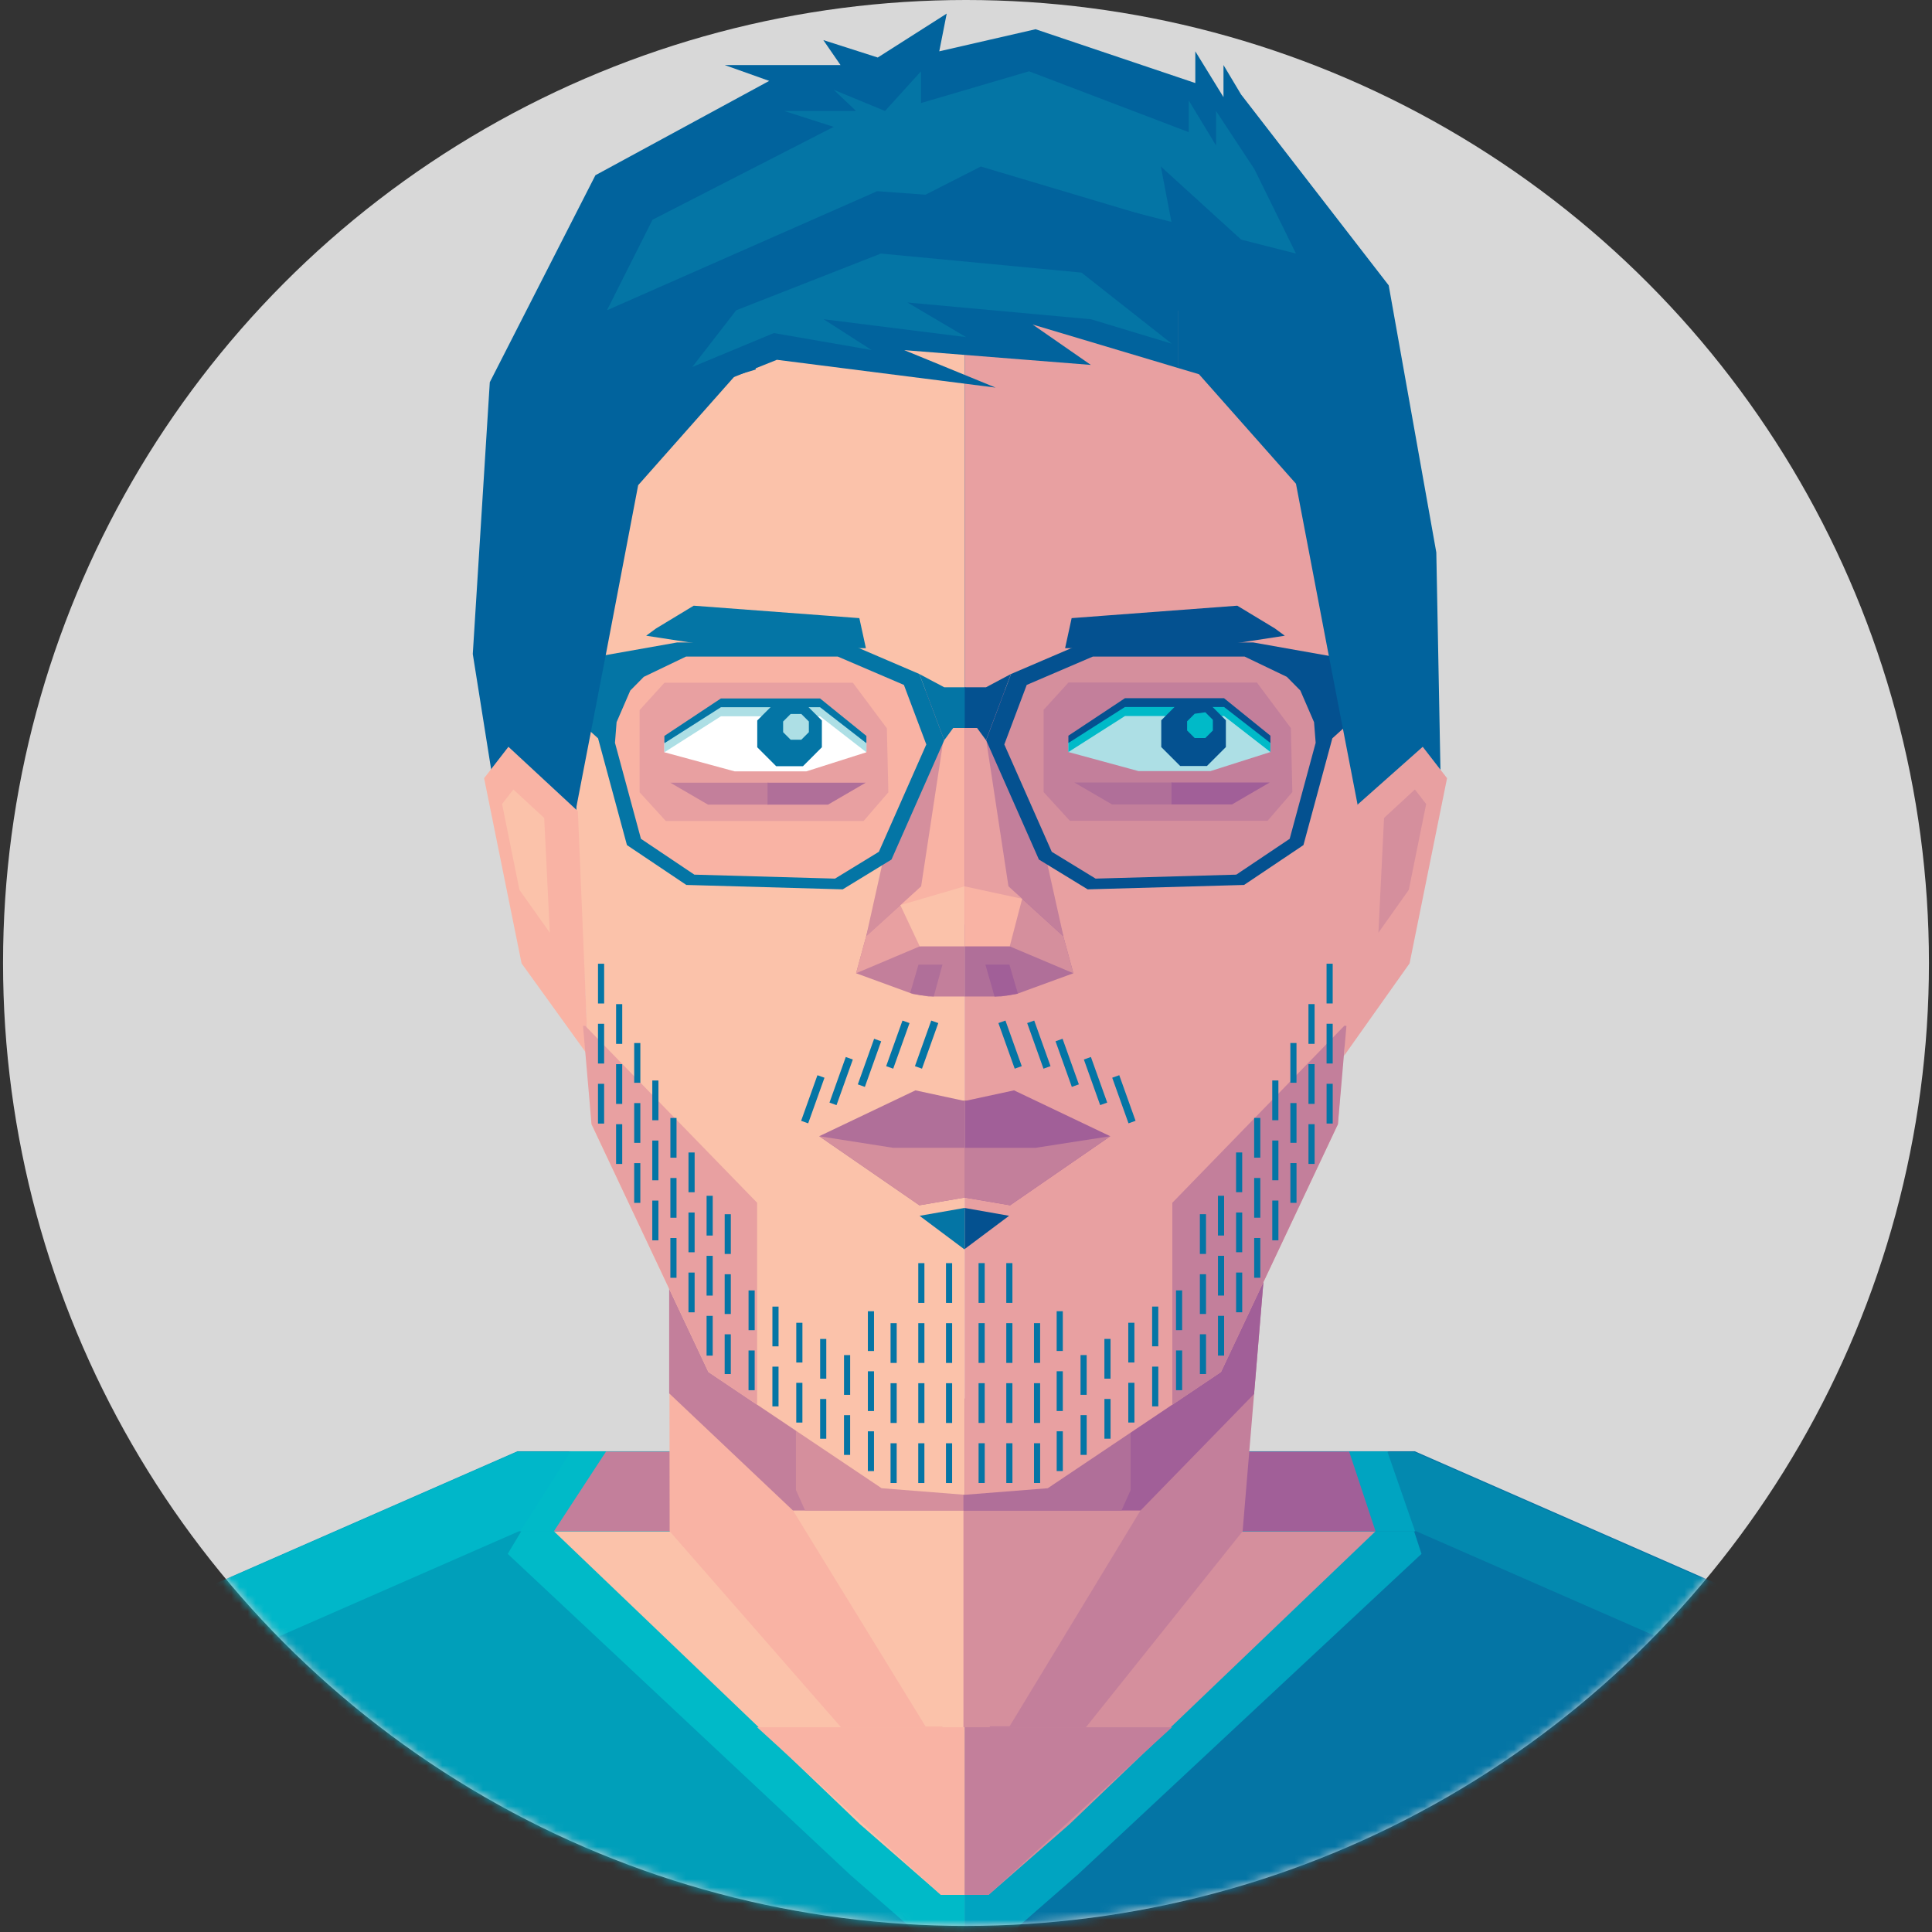 <svg width="238" height="238" xmlns="http://www.w3.org/2000/svg" xmlns:xlink="http://www.w3.org/1999/xlink"><rect width="100%" height="100%" fill="#333333" stroke="none"/><defs><circle id="a" cx="119" cy="118.625" r="118.625"/></defs><g fill="none" fill-rule="evenodd"><mask id="b" fill="#fff"><use xlink:href="#a"/></mask><use fill="#D8D8D8" xlink:href="#a"/><g mask="url(#b)"><path fill="#009FBA" d="M63.74 178.779l-70.869 31.055-25.352 25.515-16.97 66.217H118.844V178.779"/><path fill="#0475A5" d="M118.844 178.779v122.788h168.63l-16.97-66.217-25.352-25.515-70.869-31.055"/><path fill="#00A4C1" d="M171 178.82h-52.157v61.575h3.09l10.798-9.429 42.381-39.547"/><path fill="#00BAC8" d="M70.093 178.82l-7.549 12.599 42.201 39.547 10.798 9.429h3.3v-61.575"/><path fill="#FBC2AA" d="M74.654 179.177l-6.812 9.081 38.099 36.465 9.957 8.694h2.946V179.177"/><path fill="#D58F9D" d="M166.201 179.177h-47.358v54.24h2.947l9.957-8.694 38.096-36.465"/><path fill="#00B7C9" d="M63.655 178.868l-70.87 31.055-25.352 25.515-2.48 9.672 28.104-25.421 70.869-31.055h54.917v-9.767"/><path fill="#0389AF" d="M270.418 235.438l-25.352-25.515-70.869-31.055h-55.353v9.767h55.626l70.869 31.055 27.394 24.779"/><path fill="#00BAC8" d="M70.315 178.819l-6.223 9.815h54.751v-9.815"/><path fill="#00A4C1" d="M170.91 178.819h-52.066v9.815h55.473"/><path fill="#00BAC8" d="M112.292 301.567h6.469v-64.216l-6.469-.041"/><path fill="#00A4C1" d="M118.761 237.352v64.215h6.636v-64.257"/><path fill="#A15F98" d="M166.201 178.816h-47.358v9.819h50.609"/><path fill="#C37F9B" d="M74.654 178.816l-6.419 9.819h50.608v-9.819"/><path fill="#F9B3A4" d="M118.648 177.472H96.012l-13.579-32.782.06 43.944 21.11 24.143h15.084V177.472"/><path fill="#C37F9B" d="M141.361 177.472H118.687v35.306h15.084l19.306-24.143 3.667-43.944"/><path fill="#FBC2AA" d="M95.911 183.174l18.113 29.506h4.82v-29.506"/><path fill="#D58F9D" d="M118.687 177.455v35.205h5.682l21.354-35.205"/><path fill="#FBC2AA" d="M105.85 183.187l-.004 4.443 10.268 25.147h2.73v-29.59"/><path fill="#D58F9D" d="M134.006 177.472h-15.319v35.306h3.219l12.104-30.003"/><path d="M244.879 209.923l.067.067.029-.067h-.095zm-18.713 43.322l2.228 48.322h59.066l-17.229-66.128-25.285-25.448-18.78 43.255z" fill="#045190"/><path fill="#00BAC8" d="M-7.402 209.923l-25.352 25.515-16.709 66.128H9.468l2.228-48.322-18.809-43.322"/><path d="M145.174 45.347V27.554v17.793zm31.764 22.715l-5.866-32.91-18.188-23.516-2.165-3.625v3.954l-3.471-5.643v3.908L127.57 3.601l-11.864 2.722.918-4.648-8.495 5.41-6.706-2.147 2.118 3.075H89.272l5.485 1.953L73.347 21.589 60.337 47.086l-2.096 33.483 2.789 17.525 7.941 10.365 99.489-.081 8.995-13.082-.518-27.233z" fill="#01639D"/><path fill="#A15F98" d="M154.489 171.72l1.198-14.36-18.1 17.41-18.912 4.292v7.018h21.819"/><path fill="#C37F9B" d="M82.433 171.644v-14.284l17.355 17.383 18.886 4.318v7.017H97.686"/><path fill="#B06F99" d="M139.281 172.277v11.287l-1.13 2.515H118.675V172.277"/><path fill="#D58F9D" d="M98.055 172.277v11.287l1.13 2.515h19.476V172.277"/><path fill="#FBC2AA" d="M118.811 38.273H81.867L70.585 90.879l2.282 47.606 14.401 30.528 21.336 14.318 10.235.808V38.273"/><path fill="#E8A0A1" d="M155.81 38.273h-10.637v7.074-7.074h-26.335V184.14l10.235-.808 21.336-14.318 14.401-30.528 3.693-47.531"/><path fill="#01639D" d="M80.024 27.068L68.798 85.035 78.6 51.198l17.102-6.876 26.946 3.426-11.258-4.617 22.99 1.823-7.17-4.975 17.964 5.369V27.574"/><path fill="#C37F9B" d="M113.3 85.035l-1.56 11.298-3.588 13.687-2.692 9.872 7.003 2.561 1.942.305h4.439V85.035"/><path fill="#B06F99" d="M129.536 110.02l-3.925-13.723-1.223-11.262h-5.544v37.723h4.439l1.942-.306 7.003-2.56"/><path fill="#E8A0A1" d="M113.465 109.184l-6.76 6.132-1.245 4.577 7.84-3.313 5.544-2.706v-4.69"/><path fill="#D58F9D" d="M132.228 119.892l-1.235-4.549-6.77-6.159h-5.379v4.69l5.544 2.706"/><path fill="#F9B3A4" d="M117.149 85.035l-6.238 26.463 2.546 2.375h5.386V85.035"/><path fill="#E8A0A1" d="M125.917 110.72l-5.378-25.685h-1.695v28.839h5.387"/><path fill="#B06F99" d="M115.026 122.754l-1.616-.151-1.284-.274 1.018-3.498h2.957"/><path fill="#A15F98" d="M122.516 122.763l1.561-.127 1.314-.245-1.043-3.56h-2.957"/><path fill="#D58F9D" d="M113.475 109.184l-6.775 6.163 6.354-28.522h3.824"/><path fill="#C37F9B" d="M124.23 109.184l6.775 6.163-6.354-28.522h-3.824"/><path fill="#045190" d="M164.128 80.87l-9.74-1.727H133.613l-9.062 3.885-3.069 8.155 6.5 14.703 6.006 3.672 19.268-.543 7.312-4.908 3.56-13.152 2.76-2.501V81.314"/><path fill="#045190" d="M159.153 82.95l-5.342-2.563h-19.169l-8.361 3.584-2.831 7.524 5.997 13.566 5.541 3.388 17.778-.502 6.747-4.528 3.284-12.135-.205-2.606-1.73-3.996"/><path fill="#D58F9D" d="M158.523 83.379l-5.207-2.499H134.631l-8.151 3.494-2.76 7.334 5.845 13.224 5.402 3.303 17.329-.489 6.578-4.414 3.201-11.829-.2-2.541-1.686-3.895"/><path fill="#0475A5" d="M73.673 80.87l9.74-1.727h20.776l9.062 3.885 3.069 8.155-6.5 14.703-6.006 3.672-19.268-.543-7.313-4.908-3.559-13.152-2.761-2.501V81.314"/><path fill="#0475A5" d="M78.649 82.95l5.342-2.563h19.169l8.361 3.584 2.831 7.524-5.997 13.566-5.541 3.388-17.778-.502-6.747-4.528-3.284-12.135.205-2.606 1.73-3.996m42.003 4.998h-1.521l-1.102 1.504-3.068-8.155 3.068 1.635h2.623"/><path fill="#045190" d="M118.842 89.679h1.522l1.102 1.504 3.068-8.155-3.068 1.635h-2.623"/><path fill="#F9B3A4" d="M79.308 83.379l5.207-2.499h18.685l8.151 3.494 2.76 7.334-5.845 13.224-5.402 3.303-17.329-.489-6.578-4.414-3.2-11.829.2-2.541 1.686-3.895"/><path fill="#01639D" d="M154.479 27.647l-9.305-.073v17.773l2.527.755 11.947 13.488 3.877 20.309 4.589 23.76 6.12-35.598m-90.45-40.236l9.305-.073v17.773l-2.527.755L78.614 59.771 74.738 80.08l-4.589 23.76-6.12-35.598"/><path fill="#E8A0A1" d="M82.02 101.135l-3.227-3.53V87.472l3.064-3.369 23.212.005 4.184 5.611.181 7.886-3.047 3.53"/><path fill="#FFF" d="M94.893 95.02h4.447l7.389-2.35v-1.259l-5.71-4.617h-6.126.042-6.125l-6.965 4.617v1.259l8.643 2.35h4.447"/><path fill="#ADDFE5" d="M81.845 92.67v-1.259l6.965-4.617h12.209l5.711 4.617v1.259l-5.711-4.433H88.81"/><path fill="#0475A5" d="M81.845 91.555v-.899l6.965-4.617h12.209l5.711 4.617v.899l-5.711-4.433H88.81"/><path fill="#0475A5" d="M95.616 94.387l-2.331-2.332v-3.299l2.331-2.332h3.298l2.331 2.332v3.299l-2.331 2.332"/><path fill="#ADDFE5" d="M97.4 91.125l-.929-.929v-1.314l.929-.93h1.314l.929.93v1.314l-.929.929"/><path fill="#C37F9B" d="M94.671 99.124h-7.449l-4.646-2.704h12.095"/><path fill="#B06F99" d="M94.551 99.124h7.449l4.646-2.704H94.551"/><path fill="#C37F9B" d="M131.788 101.108l-3.227-3.53V87.445l3.064-3.369 23.212.005 4.184 5.611.181 7.886-3.047 3.53"/><path fill="#ADDFE5" d="M144.662 94.992h4.447l7.389-2.351v-1.259l-5.711-4.617h-6.125.042-6.125l-6.965 4.617v1.259l8.643 2.351h4.447"/><path fill="#00BAC8" d="M131.614 92.642v-1.259l6.965-4.617h12.209l5.711 4.617v1.259l-5.711-4.433h-12.209"/><path fill="#045190" d="M131.614 91.527v-.899l6.965-4.617h12.209l5.711 4.617v.899l-5.711-4.433h-12.209"/><path fill="#045190" d="M145.384 94.36l-2.331-2.332v-3.299l2.331-2.333h3.298l2.331 2.333v3.299l-2.331 2.332"/><path fill="#00BAC8" d="M147.168 90.917l-.929-.929v-1.134l.929-.929 1.314-.181.929.93v1.314l-.929.929"/><path fill="#B06F99" d="M144.44 99.097h-7.449l-4.646-2.704h12.095"/><path fill="#A15F98" d="M144.319 99.097h7.449l4.646-2.704h-12.095"/><path fill="#0475A5" d="M86.708 79.405l-7.106-1.091 1.221-.897 4.634-2.803 16.162 1.212 4.244.321.805 3.7h-5.048"/><path fill="#045190" d="M151.168 79.405l7.106-1.091-1.221-.897-4.634-2.803-16.162 1.212-4.244.321-.805 3.7h5.048"/><path fill="#F9B3A4" d="M71.186 99.928l-8.553-7.932-2.997 3.87 4.616 22.81 8.195 11.364"/><path fill="#FBC2AA" d="M67.037 100.764l-3.798-3.511-1.39 1.794 2.14 10.576 3.742 5.28"/><path fill="#E8A0A1" d="M166.53 99.747l8.733-7.751 2.997 3.87-4.615 22.809-8.071 11.388"/><path fill="#D58F9D" d="M170.498 100.764l3.798-3.511 1.39 1.794-2.14 10.576-3.742 5.28"/><path d="M118.844 135.65v-.021m0 0v.021" stroke="#000" stroke-width="1.333"/><path fill="#A15F98" d="M118.844 135.65v11.858h.097l-.097.016 5.588.952 12.338-8.507-11.854-5.65-6.072 1.31"/><path fill="#B06F99" d="M118.844 135.629l-6.072-1.31-11.854 5.65 12.338 8.507 5.588-.952-.097-.017h.097v-11.858"/><path fill="#D58F9D" d="M118.844 147.525v-6.127h-8.814l-9.112-1.429 12.338 8.507"/><path fill="#C37F9B" d="M136.77 139.969l-9.209 1.429h-8.717v6.127l5.588.952"/><path fill="#045190" d="M124.309 149.771l-5.465-.963v5.053"/><path fill="#0475A5" d="M118.844 148.809l-.027-.005-5.535.969 5.513 4.126.048-.036"/><path fill="#F9B3A4" d="M93.269 212.778l22.629 20.638h2.946v-20.638"/><path fill="#C37F9B" d="M118.844 212.778v20.638h2.946l22.588-20.638"/><path fill="#FBC2AA" d="M113.3 116.58h5.544v-7.396l-7.933 2.315"/><path fill="#F9B3A4" d="M125.917 110.72l-7.073-1.525v7.385h5.544"/><path fill="#0475A5" d="M85.282 45.206l10.051-4.176 12.035 2.088-5.909-3.791 17.553 2.202-7.223-4.265 22.604 2.063 9.951 3.01-11.116-8.754-24.713-2.347-17.82 6.985m8.863 100.162l-.868-.311 2.008-5.618.868.311m1.484 3.374l-.868-.311 2.008-5.618.868.311m1.483 3.373l-.868-.311 2.008-5.618.868.311m1.484 3.374l-.868-.311 2.008-5.618.868.311m1.536 5.618l-.868-.311 2.008-5.618.868.311m23.434 12.349l.868-.311-2.008-5.618-.868.311m-1.484 3.374l.868-.311-2.008-5.618-.868.311m-1.483 3.373l.868-.311-2.008-5.618-.868.311m-1.484 3.374l.868-.311-2.008-5.618-.868.311m-1.536 5.618l.868-.311-2.008-5.618-.868.311"/><path fill="#0475A5" d="M154.529 20.842l-4.724-7.17v4.253l-3.368-5.557v3.911l-19.67-7.496-13.31 3.911V8.783l-4.433 4.889-6.314-2.608 2.749 2.608h-8.853l6.096 1.955-22.318 11.441L74.771 38.221l33.286-14.669 29.948 2.179 7.169 1.823 14.474 3.681"/><path fill="#01639D" d="M143.003 20.513l1.34 7.016-23.516-7.016-10.493 5.345 34.839 3.197v-1.5 1.5l8.031.738"/><path fill="#E8A0A1" d="M72.086 126.368l21.184 21.799v24.895l-6.001-4.048-14.401-30.528-1.048-12.118"/><path fill="#C37F9B" d="M165.6 126.368l-21.184 21.799v24.895l6.001-4.048 14.401-30.528 1.048-12.118"/><path d="M73.665 133.514h.756v4.897h-.756zm2.229 4.975h.756v4.897h-.756zm2.23 4.795h.756v4.897h-.756zm2.229 4.614h.756v4.897h-.756zm2.229 4.614h.756v4.897h-.756zm2.23 4.253h.756v4.897h-.756zm2.229 5.336h.756v4.897h-.756zm2.229 2.269h.756v4.897h-.756zm2.94 1.992h.756v4.897h-.756zm2.94 1.992h.756v4.897h-.756zm2.94 1.992h.756v4.897h-.756zm2.94 1.992h.756v4.897h-.756zm2.94 1.992h.756v4.897h-.756zm2.94 1.992h.756v4.897h-.756zm2.794 1.471h.756v4.897h-.756zm3.414 0h.756v4.897h-.756zm3.415 0h.756v4.897h-.756zm-42.868-51.676h.756v4.897h-.756zm2.229 4.975h.756v4.897h-.756zm2.23 4.795h.756v4.897h-.756zm2.229 4.614h.756v4.897h-.756zm2.229 4.614h.756v4.897h-.756zm2.23 4.253h.756v4.897h-.756zm2.229 5.336h.756v4.897h-.756zm2.229 2.269h.756v4.897h-.756zm-15.604-38.252h.756v4.897h-.756zm2.229 4.975h.756v4.897h-.756zm2.23 4.794h.756v4.897h-.756zm2.229 4.615h.756v4.897h-.756zm2.229 4.614h.756v4.897h-.756zm2.23 4.253h.756v4.897h-.756zm2.229 5.336h.756v4.897h-.756zm2.229 2.269h.756v4.897h-.756zm2.94 9.388h.756v4.897h-.756zm2.94 1.992h.756v4.897h-.756zm2.94 1.992h.756v4.897h-.756zm2.94 1.992h.756v4.897h-.756zm2.94 1.992h.756v4.897h-.756zm2.94 1.992h.756v4.897h-.756zm0-7.396h.756v4.897h-.756zm2.794 8.866h.756v4.897h-.756zm3.414 0h.756v4.897h-.756zm3.415 0h.756v4.897h-.756zm-6.829-7.396h.756v4.897h-.756zm3.414 0h.756v4.897h-.756zm3.415 0h.756v4.897h-.756zm-3.415-7.396h.756v4.897h-.756zm3.415 0h.756v4.897h-.756zm46.883-22.094h.756v4.897h-.756zm-2.23 4.975h.756v4.897h-.756zm-2.229 4.795h.756v4.897h-.756zm-2.23 4.614h.756v4.897h-.756zm-2.229 4.614h.756v4.897h-.756zm-2.229 4.253h.756v4.897h-.756zm-2.23 5.336h.756v4.897h-.756zm-2.229 2.269h.756v4.897h-.756zm-2.94 1.992h.756v4.897h-.756zm-2.94 1.992h.756v4.897h-.756zm-2.94 1.992h.756v4.897h-.756zm-2.94 1.992h.756v4.897h-.756zm-2.94 1.992h.756v4.897h-.756zm-2.94 1.992h.756v4.897h-.756zm-2.794 1.471h.756v4.897h-.756zm-3.414 0h.756v4.897h-.756zm-3.414 0h.756v4.897h-.756zm42.868-51.676h.756v4.897h-.756zm-2.23 4.975h.756v4.897h-.756zm-2.229 4.795h.756v4.897h-.756zm-2.23 4.614h.756v4.897h-.756zm-2.229 4.614h.756v4.897h-.756zm-2.229 4.253h.756v4.897h-.756zm-2.23 5.336h.756v4.897h-.756zm-2.229 2.269h.756v4.897h-.756zm15.605-38.252h.756v4.897h-.756zm-2.23 4.975h.756v4.897h-.756zm-2.229 4.794h.756v4.897h-.756zm-2.23 4.615h.756v4.897h-.756zm-2.229 4.614h.756v4.897h-.756zm-2.229 4.253h.756v4.897h-.756zm-2.23 5.336h.756v4.897h-.756zm-2.229 2.269h.756v4.897h-.756zm-2.94 9.388h.756v4.897h-.756zm-2.94 1.992h.756v4.897h-.756zm-2.94 1.992h.756v4.897h-.756zm-2.94 1.992h.756v4.897h-.756zm-2.94 1.992h.756v4.897h-.756zm-2.94 1.992h.756v4.897h-.756zm0-7.396h.756v4.897h-.756zm-2.794 8.866h.756v4.897h-.756zm-3.414 0h.756v4.897h-.756zm-3.414 0h.756v4.897h-.756zm6.828-7.396h.756v4.897h-.756zm-3.414 0h.756v4.897h-.756zm-3.414 0h.756v4.897h-.756zm3.414-7.396h.756v4.897h-.756zm-3.414 0h.756v4.897h-.756z" fill="#0475A5"/></g></g></svg>